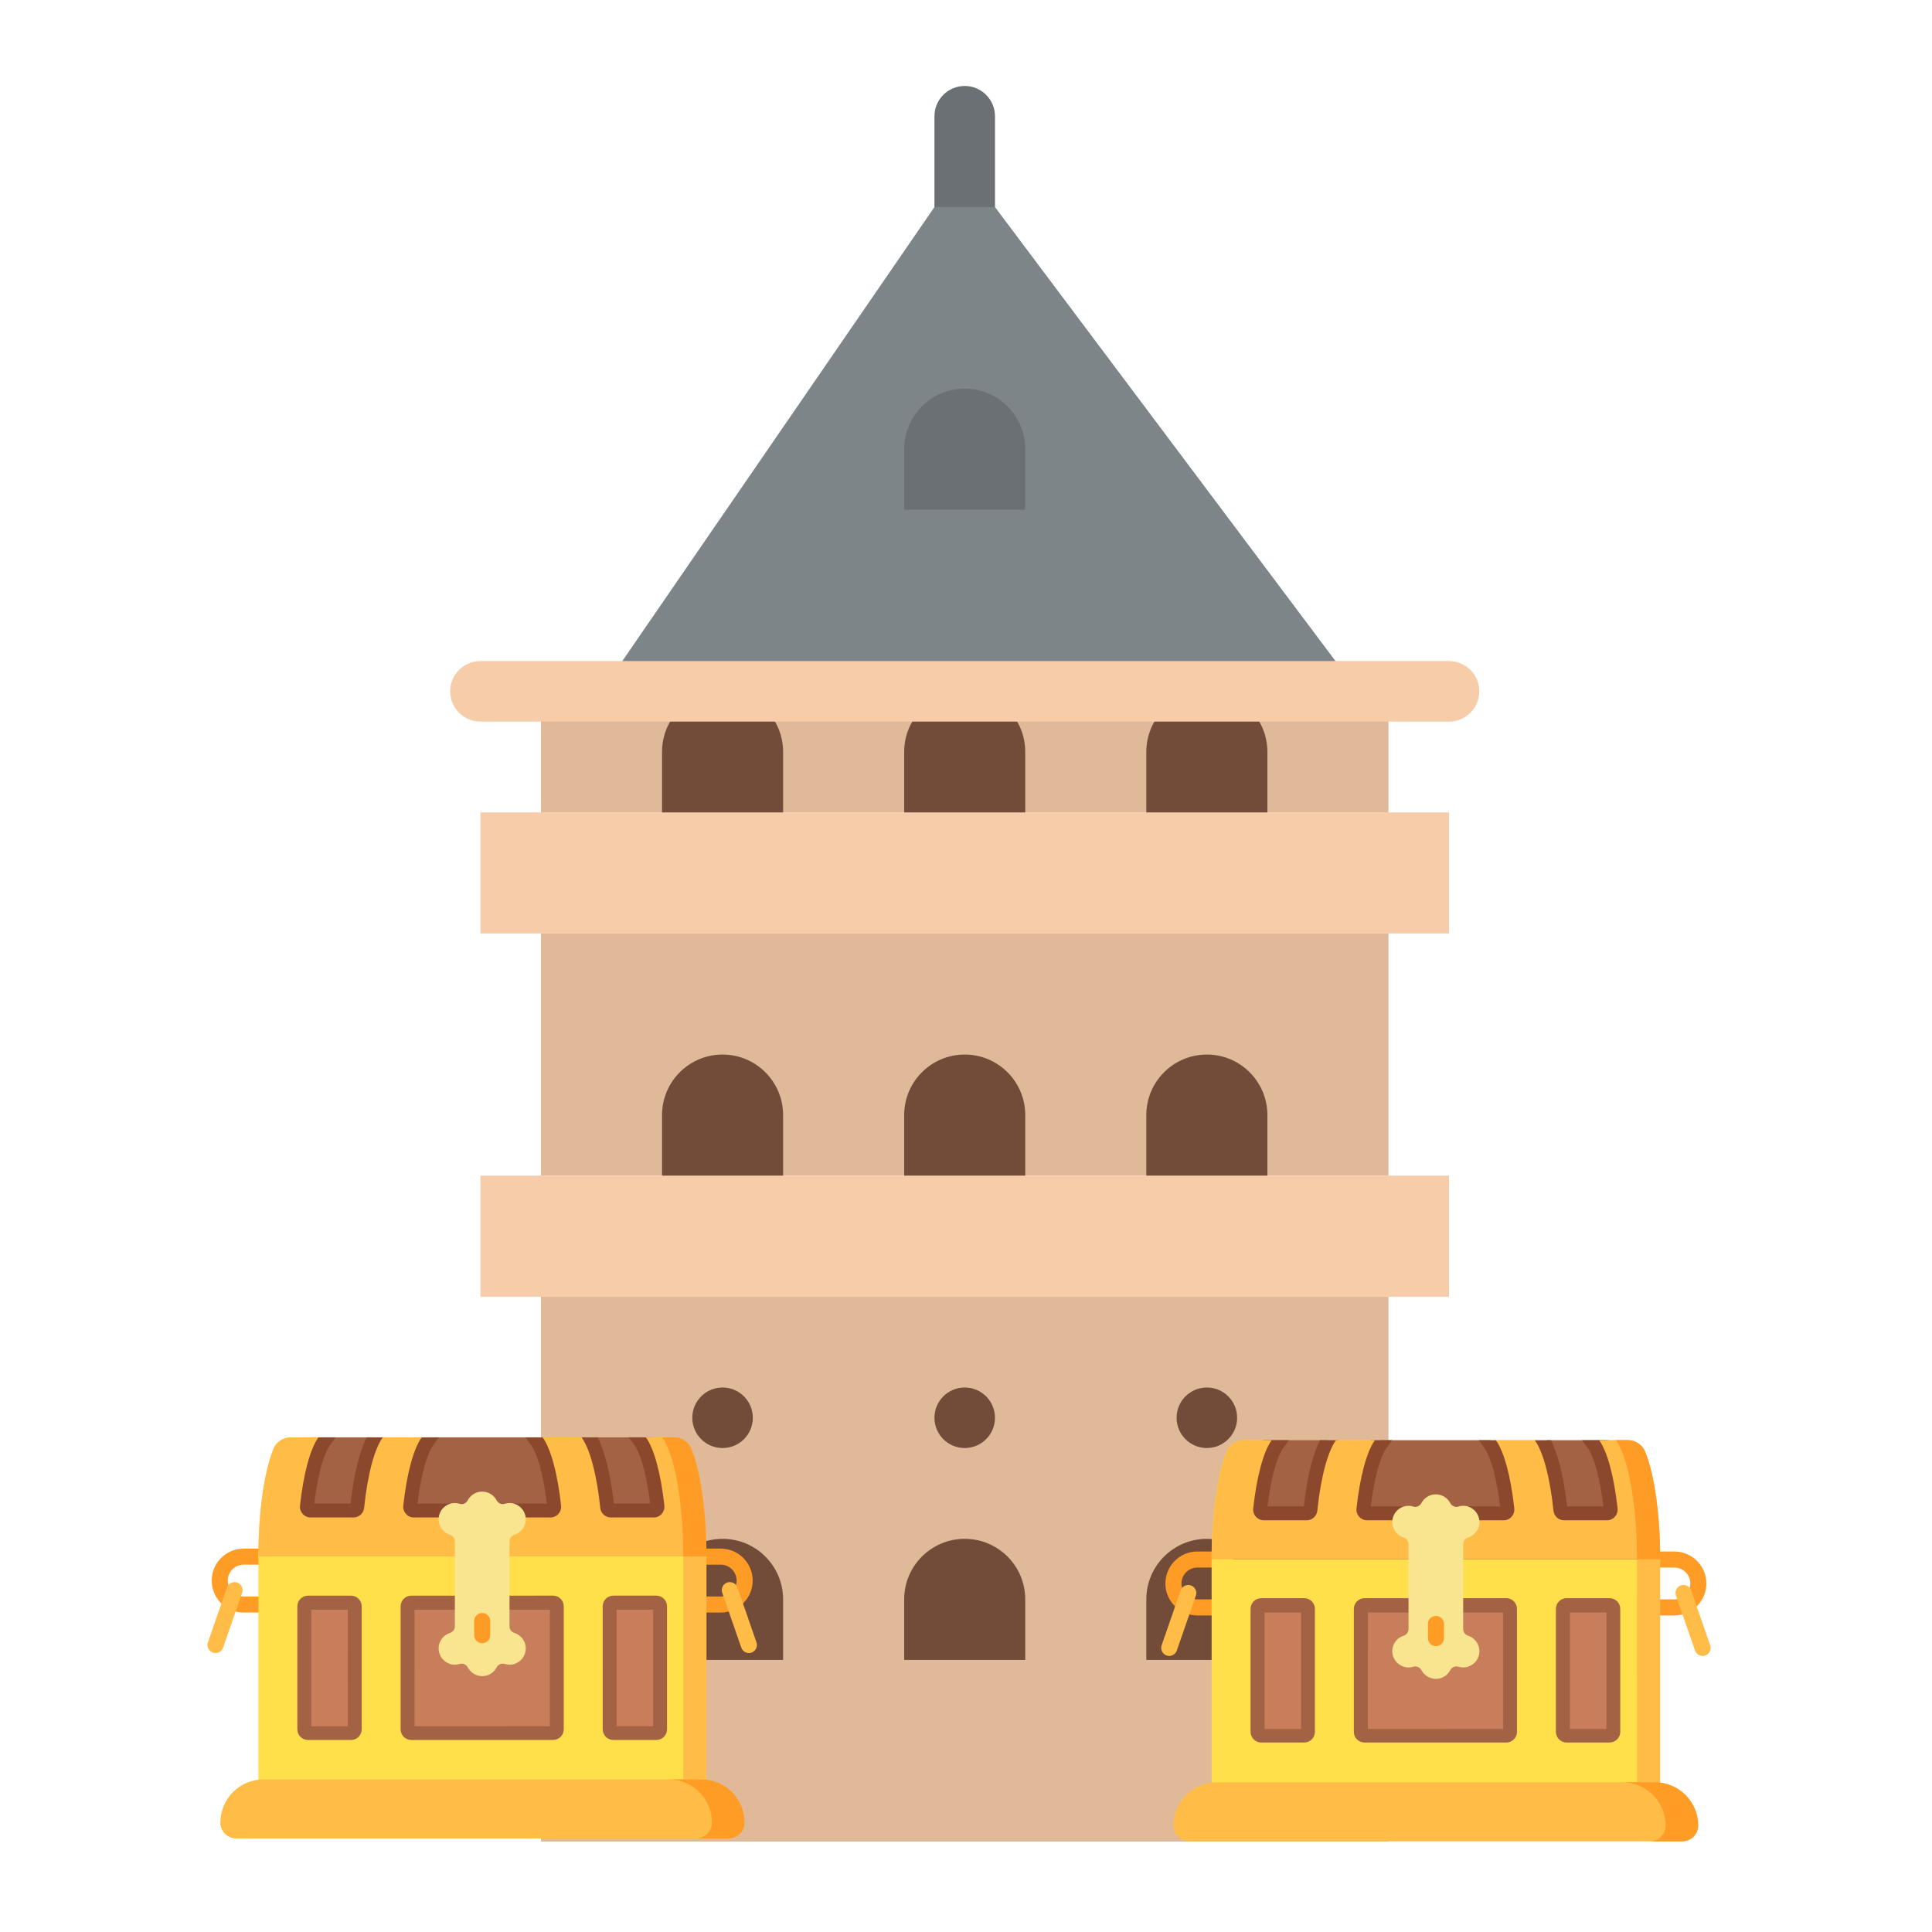<?xml version="1.0" encoding="UTF-8" standalone="no" ?>
<!DOCTYPE svg PUBLIC "-//W3C//DTD SVG 1.1//EN" "http://www.w3.org/Graphics/SVG/1.1/DTD/svg11.dtd">
<svg xmlns="http://www.w3.org/2000/svg" xmlns:xlink="http://www.w3.org/1999/xlink" version="1.1" width="240" height="240" viewBox="0 0 240 240" xml:space="preserve">
<desc>Created with Fabric.js 4.2.0</desc>
<defs>
</defs>
<rect x="0" y="0" width="100%" height="100%" fill="transparent"></rect>
<g transform="matrix(1 0 0 1 120 120)" id="270bfea7-d04e-49ff-82f1-618e25929b9b"  >
<rect style="stroke: none; stroke-width: 1; stroke-dasharray: none; stroke-linecap: butt; stroke-dashoffset: 0; stroke-linejoin: miter; stroke-miterlimit: 4; fill: rgb(255,255,255); fill-opacity: 0; fill-rule: nonzero; opacity: 1;" vector-effect="non-scaling-stroke"  x="-120" y="-120" rx="0" ry="0" width="240" height="240" />
</g>
<g transform="matrix(Infinity NaN NaN Infinity 0 0)" id="de792c1d-a81b-4fa3-814a-837ca95bb92b"  >
</g>
<g transform="matrix(0.47 0 0 0.47 119.84 119.72)"  >
<g style="" vector-effect="non-scaling-stroke"   >
		<g transform="matrix(1 0 0 1 0 24)"  >
<path style="stroke: none; stroke-width: 1; stroke-dasharray: none; stroke-linecap: butt; stroke-dashoffset: 0; stroke-linejoin: miter; stroke-miterlimit: 4; fill: rgb(224,185,153); fill-rule: nonzero; opacity: 1;" vector-effect="non-scaling-stroke"  transform=" translate(-256, -280)" d="M 144 248 L 368 248 L 368 312 L 144 312 z" stroke-linecap="round" />
</g>
		<g transform="matrix(1 0 0 1 0 160)"  >
<path style="stroke: none; stroke-width: 1; stroke-dasharray: none; stroke-linecap: butt; stroke-dashoffset: 0; stroke-linejoin: miter; stroke-miterlimit: 4; fill: rgb(224,185,153); fill-rule: nonzero; opacity: 1;" vector-effect="non-scaling-stroke"  transform=" translate(-256, -416)" d="M 144 344 L 368 344 L 368 488 L 144 488 z" stroke-linecap="round" />
</g>
		<g transform="matrix(1 0 0 1 0 -24)"  >
<path style="stroke: none; stroke-width: 1; stroke-dasharray: none; stroke-linecap: butt; stroke-dashoffset: 0; stroke-linejoin: miter; stroke-miterlimit: 4; fill: rgb(247,204,169); fill-rule: nonzero; opacity: 1;" vector-effect="non-scaling-stroke"  transform=" translate(-256, -232)" d="M 128 216 L 384 216 L 384 248 L 128 248 z" stroke-linecap="round" />
</g>
		<g transform="matrix(1 0 0 1 0 72)"  >
<path style="stroke: none; stroke-width: 1; stroke-dasharray: none; stroke-linecap: butt; stroke-dashoffset: 0; stroke-linejoin: miter; stroke-miterlimit: 4; fill: rgb(247,204,169); fill-rule: nonzero; opacity: 1;" vector-effect="non-scaling-stroke"  transform=" translate(-256, -328)" d="M 128 312 L 384 312 L 384 344 L 128 344 z" stroke-linecap="round" />
</g>
		<g transform="matrix(1 0 0 1 0 -56)"  >
<path style="stroke: none; stroke-width: 1; stroke-dasharray: none; stroke-linecap: butt; stroke-dashoffset: 0; stroke-linejoin: miter; stroke-miterlimit: 4; fill: rgb(224,185,153); fill-rule: nonzero; opacity: 1;" vector-effect="non-scaling-stroke"  transform=" translate(-256, -200)" d="M 144 184 L 368 184 L 368 216 L 144 216 z" stroke-linecap="round" />
</g>
		<g transform="matrix(1 0 0 1 0 -208)"  >
<path style="stroke: none; stroke-width: 1; stroke-dasharray: none; stroke-linecap: butt; stroke-dashoffset: 0; stroke-linejoin: miter; stroke-miterlimit: 4; fill: rgb(106,112,115); fill-rule: nonzero; opacity: 1;" vector-effect="non-scaling-stroke"  transform=" translate(-256, -48)" d="M 256 72 C 251.582 72 248 68.418 248 64 L 248 32 C 248 27.582 251.582 24 256 24 C 260.418 24 264 27.582 264 32 L 264 64 C 264 68.418 260.418 72 256 72 z" stroke-linecap="round" />
</g>
		<g transform="matrix(1 0 0 1 4 -136)"  >
<path style="stroke: none; stroke-width: 1; stroke-dasharray: none; stroke-linecap: butt; stroke-dashoffset: 0; stroke-linejoin: miter; stroke-miterlimit: 4; fill: rgb(126,133,137); fill-rule: nonzero; opacity: 1;" vector-effect="non-scaling-stroke"  transform=" translate(-260, -120)" d="M 360 184 L 160 184 L 248 56 L 264 56 z" stroke-linecap="round" />
</g>
		<g transform="matrix(1 0 0 1 0 -136)"  >
<path style="stroke: none; stroke-width: 1; stroke-dasharray: none; stroke-linecap: butt; stroke-dashoffset: 0; stroke-linejoin: miter; stroke-miterlimit: 4; fill: rgb(106,112,115); fill-rule: nonzero; opacity: 1;" vector-effect="non-scaling-stroke"  transform=" translate(-256, -120)" d="M 256 104 C 247.163 104 240 111.163 240 120 L 240 136 L 272 136 L 272 120 C 272 111.163 264.837 104 256 104 z" stroke-linecap="round" />
</g>
		<g transform="matrix(1 0 0 1 0 -56)"  >
<path style="stroke: none; stroke-width: 1; stroke-dasharray: none; stroke-linecap: butt; stroke-dashoffset: 0; stroke-linejoin: miter; stroke-miterlimit: 4; fill: rgb(115,75,57); fill-rule: nonzero; opacity: 1;" vector-effect="non-scaling-stroke"  transform=" translate(-256, -200)" d="M 256 184 C 247.163 184 240 191.163 240 200 L 240 216 L 272 216 L 272 200 C 272 191.163 264.837 184 256 184 z" stroke-linecap="round" />
</g>
		<g transform="matrix(1 0 0 1 64 -56)"  >
<path style="stroke: none; stroke-width: 1; stroke-dasharray: none; stroke-linecap: butt; stroke-dashoffset: 0; stroke-linejoin: miter; stroke-miterlimit: 4; fill: rgb(115,75,57); fill-rule: nonzero; opacity: 1;" vector-effect="non-scaling-stroke"  transform=" translate(-320, -200)" d="M 320 184 C 311.163 184 304 191.163 304 200 L 304 216 L 336 216 L 336 200 C 336 191.163 328.837 184 320 184 z" stroke-linecap="round" />
</g>
		<g transform="matrix(1 0 0 1 -64 -56)"  >
<path style="stroke: none; stroke-width: 1; stroke-dasharray: none; stroke-linecap: butt; stroke-dashoffset: 0; stroke-linejoin: miter; stroke-miterlimit: 4; fill: rgb(115,75,57); fill-rule: nonzero; opacity: 1;" vector-effect="non-scaling-stroke"  transform=" translate(-192, -200)" d="M 192 184 C 183.163 184 176 191.163 176 200 L 176 216 L 208 216 L 208 200 C 208 191.163 200.837 184 192 184 z" stroke-linecap="round" />
</g>
		<g transform="matrix(1 0 0 1 -64 168)"  >
<path style="stroke: none; stroke-width: 1; stroke-dasharray: none; stroke-linecap: butt; stroke-dashoffset: 0; stroke-linejoin: miter; stroke-miterlimit: 4; fill: rgb(115,75,57); fill-rule: nonzero; opacity: 1;" vector-effect="non-scaling-stroke"  transform=" translate(-192, -424)" d="M 192 408 C 183.163 408 176 415.163 176 424 L 176 440 L 208 440 L 208 424 C 208 415.163 200.837 408 192 408 z" stroke-linecap="round" />
</g>
		<g transform="matrix(1 0 0 1 0 168)"  >
<path style="stroke: none; stroke-width: 1; stroke-dasharray: none; stroke-linecap: butt; stroke-dashoffset: 0; stroke-linejoin: miter; stroke-miterlimit: 4; fill: rgb(115,75,57); fill-rule: nonzero; opacity: 1;" vector-effect="non-scaling-stroke"  transform=" translate(-256, -424)" d="M 256 408 C 247.163 408 240 415.163 240 424 L 240 440 L 272 440 L 272 424 C 272 415.163 264.837 408 256 408 z" stroke-linecap="round" />
</g>
		<g transform="matrix(1 0 0 1 64 168)"  >
<path style="stroke: none; stroke-width: 1; stroke-dasharray: none; stroke-linecap: butt; stroke-dashoffset: 0; stroke-linejoin: miter; stroke-miterlimit: 4; fill: rgb(115,75,57); fill-rule: nonzero; opacity: 1;" vector-effect="non-scaling-stroke"  transform=" translate(-320, -424)" d="M 320 408 C 311.163 408 304 415.163 304 424 L 304 440 L 336 440 L 336 424 C 336 415.163 328.837 408 320 408 z" stroke-linecap="round" />
</g>
		<g transform="matrix(1 0 0 1 0 40)"  >
<path style="stroke: none; stroke-width: 1; stroke-dasharray: none; stroke-linecap: butt; stroke-dashoffset: 0; stroke-linejoin: miter; stroke-miterlimit: 4; fill: rgb(115,75,57); fill-rule: nonzero; opacity: 1;" vector-effect="non-scaling-stroke"  transform=" translate(-256, -296)" d="M 256 280 C 247.163 280 240 287.163 240 296 L 240 312 L 272 312 L 272 296 C 272 287.163 264.837 280 256 280 z" stroke-linecap="round" />
</g>
		<g transform="matrix(1 0 0 1 64 40)"  >
<path style="stroke: none; stroke-width: 1; stroke-dasharray: none; stroke-linecap: butt; stroke-dashoffset: 0; stroke-linejoin: miter; stroke-miterlimit: 4; fill: rgb(115,75,57); fill-rule: nonzero; opacity: 1;" vector-effect="non-scaling-stroke"  transform=" translate(-320, -296)" d="M 320 280 C 311.163 280 304 287.163 304 296 L 304 312 L 336 312 L 336 296 C 336 287.163 328.837 280 320 280 z" stroke-linecap="round" />
</g>
		<g transform="matrix(1 0 0 1 -64 40)"  >
<path style="stroke: none; stroke-width: 1; stroke-dasharray: none; stroke-linecap: butt; stroke-dashoffset: 0; stroke-linejoin: miter; stroke-miterlimit: 4; fill: rgb(115,75,57); fill-rule: nonzero; opacity: 1;" vector-effect="non-scaling-stroke"  transform=" translate(-192, -296)" d="M 192 280 C 183.163 280 176 287.163 176 296 L 176 312 L 208 312 L 208 296 C 208 287.163 200.837 280 192 280 z" stroke-linecap="round" />
</g>
		<g transform="matrix(1 0 0 1 -64 120)"  >
<circle style="stroke: none; stroke-width: 1; stroke-dasharray: none; stroke-linecap: butt; stroke-dashoffset: 0; stroke-linejoin: miter; stroke-miterlimit: 4; fill: rgb(115,75,57); fill-rule: nonzero; opacity: 1;" vector-effect="non-scaling-stroke"  cx="0" cy="0" r="8" />
</g>
		<g transform="matrix(1 0 0 1 0 120)"  >
<circle style="stroke: none; stroke-width: 1; stroke-dasharray: none; stroke-linecap: butt; stroke-dashoffset: 0; stroke-linejoin: miter; stroke-miterlimit: 4; fill: rgb(115,75,57); fill-rule: nonzero; opacity: 1;" vector-effect="non-scaling-stroke"  cx="0" cy="0" r="8" />
</g>
		<g transform="matrix(1 0 0 1 64 120)"  >
<circle style="stroke: none; stroke-width: 1; stroke-dasharray: none; stroke-linecap: butt; stroke-dashoffset: 0; stroke-linejoin: miter; stroke-miterlimit: 4; fill: rgb(115,75,57); fill-rule: nonzero; opacity: 1;" vector-effect="non-scaling-stroke"  cx="0" cy="0" r="8" />
</g>
		<g transform="matrix(1 0 0 1 0 -72)"  >
<path style="stroke: none; stroke-width: 1; stroke-dasharray: none; stroke-linecap: butt; stroke-dashoffset: 0; stroke-linejoin: miter; stroke-miterlimit: 4; fill: rgb(247,204,169); fill-rule: nonzero; opacity: 1;" vector-effect="non-scaling-stroke"  transform=" translate(-256, -184)" d="M 384 192 L 128 192 C 123.582 192 120 188.418 120 184 C 120 179.582 123.582 176 128 176 L 384 176 C 388.418 176 392 179.582 392 184 C 392 188.418 388.418 192 384 192 z" stroke-linecap="round" />
</g>
</g>
</g>
<g transform="matrix(0.1 0 0 0.1 59.9 203.46)"  >
<g style="" vector-effect="non-scaling-stroke"   >
		<g transform="matrix(1.33 0 0 1.33 0 -192.36)"  >
<path style="stroke: none; stroke-width: 1; stroke-dasharray: none; stroke-linecap: butt; stroke-dashoffset: 0; stroke-linejoin: miter; stroke-miterlimit: 4; fill: rgb(164,98,68); fill-rule: nonzero; opacity: 1;" vector-effect="non-scaling-stroke"  transform=" translate(-256, -42.66)" d="M 436.73 85.312 L 75.273 85.312 L 75.273 21.055 C 75.273 9.43 84.699 0.004 96.324 0.004 L 154.344 0.004 L 177.242 14.461 L 205.262 0.004 L 307.254 0.004 L 339.438 17.664 L 360.41 0.004 L 415.676 0.004 C 427.305 0.004 436.73 9.43 436.73 21.055 z M 436.73 85.312" stroke-linecap="round" />
</g>
		<g transform="matrix(1.33 0 0 1.33 301.05 -71.16)"  >
<path style="stroke: none; stroke-width: 1; stroke-dasharray: none; stroke-linecap: butt; stroke-dashoffset: 0; stroke-linejoin: miter; stroke-miterlimit: 4; fill: rgb(255,156,38); fill-rule: nonzero; opacity: 1;" vector-effect="non-scaling-stroke"  transform=" translate(-481.79, -133.56)" d="M 478.207 163.422 L 463.012 163.422 C 458.867 163.422 455.512 160.062 455.512 155.922 C 455.512 151.777 458.867 148.422 463.012 148.422 L 478.207 148.422 C 486.402 148.422 493.066 141.754 493.066 133.559 C 493.066 125.363 486.402 118.699 478.207 118.699 L 463.012 118.699 C 458.867 118.699 455.512 115.34 455.512 111.199 C 455.512 107.055 458.867 103.699 463.012 103.699 L 478.207 103.699 C 494.672 103.699 508.066 117.094 508.066 133.559 C 508.066 150.023 494.672 163.422 478.207 163.422 z M 478.207 163.422" stroke-linecap="round" />
</g>
		<g transform="matrix(1.33 0 0 1.33 319.46 -25.2)"  >
<path style="stroke: none; stroke-width: 1; stroke-dasharray: none; stroke-linecap: butt; stroke-dashoffset: 0; stroke-linejoin: miter; stroke-miterlimit: 4; fill: rgb(255,189,72); fill-rule: nonzero; opacity: 1;" vector-effect="non-scaling-stroke"  transform=" translate(-495.59, -168.03)" d="M 504.5 201.16 C 501.395 201.16 498.492 199.219 497.414 196.121 L 479.602 144.863 C 478.242 140.953 480.312 136.68 484.227 135.32 C 488.141 133.961 492.414 136.027 493.773 139.941 L 511.582 191.199 C 512.941 195.113 510.871 199.387 506.961 200.746 C 506.145 201.027 505.312 201.16 504.5 201.16 z M 504.5 201.16" stroke-linecap="round" />
</g>
		<g transform="matrix(1.33 0 0 1.33 -301.72 -71.16)"  >
<path style="stroke: none; stroke-width: 1; stroke-dasharray: none; stroke-linecap: butt; stroke-dashoffset: 0; stroke-linejoin: miter; stroke-miterlimit: 4; fill: rgb(255,156,38); fill-rule: nonzero; opacity: 1;" vector-effect="non-scaling-stroke"  transform=" translate(-29.71, -133.56)" d="M 47.988 163.422 L 33.793 163.422 C 17.328 163.422 3.934 150.023 3.934 133.559 C 3.934 117.094 17.328 103.699 33.793 103.699 L 47.988 103.699 C 52.133 103.699 55.488 107.055 55.488 111.199 C 55.488 115.34 52.133 118.699 47.988 118.699 L 33.793 118.699 C 25.598 118.699 18.934 125.363 18.934 133.559 C 18.934 141.754 25.598 148.422 33.793 148.422 L 47.988 148.422 C 52.133 148.422 55.488 151.777 55.488 155.922 C 55.488 160.062 52.133 163.422 47.988 163.422 z M 47.988 163.422" stroke-linecap="round" />
</g>
		<g transform="matrix(1.33 0 0 1.33 -319.46 -25.2)"  >
<path style="stroke: none; stroke-width: 1; stroke-dasharray: none; stroke-linecap: butt; stroke-dashoffset: 0; stroke-linejoin: miter; stroke-miterlimit: 4; fill: rgb(255,189,72); fill-rule: nonzero; opacity: 1;" vector-effect="non-scaling-stroke"  transform=" translate(-16.41, -168.03)" d="M 7.504 201.16 C 6.684 201.16 5.855 201.027 5.039 200.746 C 1.129 199.387 -0.941 195.113 0.418 191.199 L 18.227 139.941 C 19.586 136.031 23.859 133.961 27.773 135.32 C 31.688 136.68 33.758 140.953 32.398 144.863 L 14.586 196.121 C 13.512 199.219 10.605 201.16 7.504 201.16 z M 7.504 201.16" stroke-linecap="round" />
</g>
		<g transform="matrix(1.33 0 0 1.33 0 41.07)"  >
<path style="stroke: none; stroke-width: 1; stroke-dasharray: none; stroke-linecap: butt; stroke-dashoffset: 0; stroke-linejoin: miter; stroke-miterlimit: 4; fill: rgb(200,125,91); fill-rule: nonzero; opacity: 1;" vector-effect="non-scaling-stroke"  transform=" translate(-256, -217.73)" d="M 75.273 144.035 L 436.73 144.035 L 436.73 291.426 L 75.273 291.426 z M 75.273 144.035" stroke-linecap="round" />
</g>
		<g transform="matrix(1.33 0 0 1.33 0 69.86)"  >
<path style="stroke: none; stroke-width: 1; stroke-dasharray: none; stroke-linecap: butt; stroke-dashoffset: 0; stroke-linejoin: miter; stroke-miterlimit: 4; fill: rgb(164,98,68); fill-rule: nonzero; opacity: 1;" vector-effect="non-scaling-stroke"  transform=" translate(-256, -239.32)" d="M 76.992 144.199 L 76.984 334.449 L 435.012 334.449 L 435.012 144.199 z M 130.453 269.371 L 96.344 269.379 L 96.352 160.562 L 130.461 160.562 z M 319.18 269.359 L 192.812 269.371 L 192.82 160.562 L 319.18 160.551 z M 415.648 269.352 L 381.539 269.359 L 381.539 160.551 L 415.648 160.551 z M 415.648 269.352" stroke-linecap="round" />
</g>
		<g transform="matrix(1.33 0 0 1.33 0 -26.27)"  >
<path style="stroke: none; stroke-width: 1; stroke-dasharray: none; stroke-linecap: butt; stroke-dashoffset: 0; stroke-linejoin: miter; stroke-miterlimit: 4; fill: rgb(255,223,74); fill-rule: nonzero; opacity: 1;" vector-effect="non-scaling-stroke"  transform=" translate(-256, -167.22)" d="M 463.578 74.824 C 461.406 47.914 456.895 25.266 451.004 10.789 C 448.355 4.273 442.043 0.004 435.012 0.004 L 408.957 0.004 C 416.652 10.664 422.895 33.93 426.164 63.688 C 426.816 69.625 422.199 74.828 416.227 74.828 L 376.227 74.828 C 371.105 74.828 366.816 70.953 366.285 65.859 C 363.086 35.062 356.73 10.922 348.848 0.004 L 312.488 0.004 C 320.188 10.664 326.43 33.93 329.695 63.691 C 330.348 69.625 325.734 74.828 319.762 74.828 L 192.238 74.828 C 186.266 74.828 181.652 69.629 182.305 63.691 C 185.57 33.93 191.813 10.664 199.512 0.004 L 163.152 0.004 C 155.27 10.922 148.91 35.062 145.715 65.859 C 145.184 70.953 140.891 74.828 135.773 74.828 L 95.773 74.828 C 89.801 74.828 85.188 69.625 85.836 63.688 C 89.105 33.93 95.344 10.664 103.043 0.004 L 76.988 0.004 C 69.953 0.004 63.645 4.273 60.996 10.789 C 55.105 25.266 50.594 47.914 48.422 74.824 L 48.414 74.824 C 47.488 86.285 46.988 98.508 46.988 111.195 L 46.988 147.562 L 46.996 147.562 L 46.988 334.445 L 83.344 334.445 L 83.344 334.441 L 143.453 334.441 L 143.453 334.445 L 179.813 334.445 L 179.813 334.441 L 332.188 334.441 L 332.188 334.445 L 368.547 334.445 L 368.547 334.441 L 428.656 334.441 L 428.656 334.445 L 465.012 334.445 L 465.012 334.441 L 465.016 334.441 L 465.016 282.352 L 465.012 282.352 L 465.004 147.551 L 465.016 147.551 L 465.016 111.195 C 465.016 98.508 464.516 86.285 463.59 74.824 z M 133.457 282.375 L 93.348 282.379 C 87.824 282.379 83.344 277.898 83.344 272.379 L 83.352 157.559 C 83.352 152.035 87.828 147.562 93.352 147.559 L 133.461 147.559 C 138.984 147.559 143.461 152.035 143.461 157.559 L 143.457 272.375 C 143.457 277.898 138.977 282.375 133.457 282.375 z M 179.812 272.371 L 179.82 157.559 C 179.82 152.035 184.297 147.559 189.82 147.559 L 322.18 147.555 C 327.703 147.555 332.18 152.031 332.18 157.555 L 332.187 272.359 C 332.187 277.883 327.707 282.359 322.187 282.359 L 189.816 282.371 C 184.289 282.371 179.812 277.895 179.812 272.371 z M 368.543 272.355 L 368.539 157.555 C 368.539 152.031 373.016 147.555 378.539 147.555 L 418.648 147.555 C 424.172 147.555 428.648 152.031 428.648 157.555 L 428.652 272.355 C 428.652 277.879 424.176 282.355 418.652 282.355 L 378.543 282.359 C 373.02 282.355 368.543 277.879 368.543 272.355 z M 368.543 272.355" stroke-linecap="round" />
</g>
		<g transform="matrix(1.33 0 0 1.33 251.1 -26.28)"  >
<path style="stroke: none; stroke-width: 1; stroke-dasharray: none; stroke-linecap: butt; stroke-dashoffset: 0; stroke-linejoin: miter; stroke-miterlimit: 4; fill: rgb(255,189,72); fill-rule: nonzero; opacity: 1;" vector-effect="non-scaling-stroke"  transform=" translate(-444.32, -167.22)" d="M 463.578 74.82 C 461.41 47.91 456.895 25.266 451.004 10.789 C 448.355 4.273 442.043 0.004 435.012 0.004 L 423.641 0.004 C 432.273 11.961 439.074 39.773 441.91 74.82 L 441.918 74.82 C 442.84 86.281 443.34 98.512 443.34 111.191 L 443.34 147.551 L 443.328 147.551 L 443.34 282.352 L 443.34 334.441 L 465.008 334.441 L 465.008 282.352 L 465 147.551 L 465.008 147.551 L 465.008 111.191 C 465.008 98.512 464.508 86.281 463.59 74.82 z M 463.578 74.82" stroke-linecap="round" />
</g>
		<g transform="matrix(1.33 0 0 1.33 0 -175.1)"  >
<path style="stroke: none; stroke-width: 1; stroke-dasharray: none; stroke-linecap: butt; stroke-dashoffset: 0; stroke-linejoin: miter; stroke-miterlimit: 4; fill: rgb(140,72,44); fill-rule: nonzero; opacity: 1;" vector-effect="non-scaling-stroke"  transform=" translate(-256, -55.6)" d="M 445.012 111.203 L 66.992 111.203 C 66.992 68.672 72.598 31.422 80.988 10.777 C 83.637 4.266 89.949 0.004 96.98 0.004 L 119.082 0.004 L 113.594 7.613 C 108.914 14.094 102.703 31.902 99.133 61.844 L 133.063 61.844 C 136.641 29.121 142.914 10.422 148.102 0.004 L 165.648 0.004 L 177.242 14.461 L 196.004 0.004 L 215.539 0.004 L 210.051 7.613 C 205.371 14.094 199.172 31.891 195.602 61.844 L 316.398 61.832 C 312.828 31.891 306.629 14.094 301.949 7.613 L 296.461 0.004 L 312.488 0.004 L 339.438 17.664 L 348.844 0.004 L 363.891 0.004 C 369.09 10.422 375.359 29.121 378.938 61.832 L 412.867 61.832 C 409.301 31.902 403.09 14.094 398.41 7.613 L 392.918 0.004 L 415.023 0.004 C 422.051 0.004 428.363 4.266 431.012 10.777 C 439.406 31.422 445.012 68.672 445.012 111.203 z M 445.012 111.203" stroke-linecap="round" />
</g>
		<g transform="matrix(1.33 0 0 1.33 -0.01 -175.11)"  >
<path style="stroke: none; stroke-width: 1; stroke-dasharray: none; stroke-linecap: butt; stroke-dashoffset: 0; stroke-linejoin: miter; stroke-miterlimit: 4; fill: rgb(255,189,72); fill-rule: nonzero; opacity: 1;" vector-effect="non-scaling-stroke"  transform=" translate(-256, -55.6)" d="M 408.957 0.004 C 416.652 10.664 422.895 33.93 426.164 63.695 C 426.816 69.629 422.199 74.832 416.227 74.832 L 376.227 74.832 C 371.105 74.832 366.816 70.957 366.285 65.863 C 363.086 35.066 356.73 10.926 348.844 0.004 L 312.488 0.004 C 320.187 10.668 326.43 33.938 329.695 63.695 C 330.348 69.633 325.73 74.832 319.758 74.832 L 192.238 74.84 C 186.262 74.84 181.648 69.641 182.301 63.703 C 185.57 33.938 191.809 10.668 199.504 0 L 163.148 0 C 155.266 10.922 148.914 35.07 145.719 65.871 C 145.187 70.965 140.895 74.84 135.773 74.84 L 95.777 74.84 C 89.801 74.84 85.187 69.641 85.84 63.703 C 89.105 33.938 95.352 10.664 103.051 0 L 76.973 0 C 69.941 0 63.629 4.266 60.984 10.773 C 52.586 31.418 46.984 68.672 46.984 111.199 L 443.34 111.188 L 465.008 111.188 C 465.008 68.664 459.402 31.418 451.012 10.777 C 448.363 4.266 442.051 0 435.02 0 z M 408.957 0.004" stroke-linecap="round" />
</g>
		<g transform="matrix(1.33 0 0 1.33 251.1 -175.11)"  >
<path style="stroke: none; stroke-width: 1; stroke-dasharray: none; stroke-linecap: butt; stroke-dashoffset: 0; stroke-linejoin: miter; stroke-miterlimit: 4; fill: rgb(255,156,38); fill-rule: nonzero; opacity: 1;" vector-effect="non-scaling-stroke"  transform=" translate(-444.33, -55.6)" d="M 423.645 0.004 C 432.273 11.961 439.078 39.773 441.91 74.82 L 441.922 74.82 C 442.84 86.281 443.34 98.512 443.34 111.191 L 465.012 111.191 C 465.012 68.664 459.402 31.418 451.012 10.777 C 448.363 4.266 442.051 0.004 435.023 0.004 z M 423.645 0.004" stroke-linecap="round" />
</g>
		<g transform="matrix(1.33 0 0 1.33 0 -67.07)"  >
<path style="stroke: none; stroke-width: 1; stroke-dasharray: none; stroke-linecap: butt; stroke-dashoffset: 0; stroke-linejoin: miter; stroke-miterlimit: 4; fill: rgb(249,228,143); fill-rule: nonzero; opacity: 1;" vector-effect="non-scaling-stroke"  transform=" translate(-256, -136.63)" d="M 230.477 176.355 L 230.477 96.906 C 230.477 94.066 228.586 91.625 225.879 90.766 C 219.219 88.652 214.551 82.059 215.41 74.523 C 216.18 67.762 221.543 62.238 228.281 61.293 C 230.621 60.965 232.875 61.168 234.941 61.805 C 237.941 62.727 241.074 61.352 242.527 58.57 C 245.055 53.738 250.125 50.453 255.973 50.453 C 261.805 50.453 266.891 53.75 269.445 58.582 C 270.91 61.359 274.051 62.734 277.051 61.809 C 279.121 61.168 281.379 60.961 283.719 61.293 C 290.457 62.238 295.82 67.762 296.594 74.523 C 297.453 82.059 292.781 88.652 286.121 90.766 C 283.414 91.625 281.523 94.066 281.523 96.906 L 281.523 176.355 C 281.523 179.195 283.414 181.633 286.121 182.492 C 292.781 184.609 297.453 191.199 296.594 198.738 C 295.82 205.5 290.457 211.023 283.719 211.969 C 281.383 212.297 279.125 212.09 277.059 211.453 C 274.063 210.531 270.93 211.906 269.473 214.688 C 266.945 219.523 261.879 222.809 256.031 222.809 C 250.195 222.809 245.109 219.508 242.559 214.676 C 241.09 211.898 237.953 210.527 234.949 211.453 C 232.883 212.09 230.625 212.297 228.281 211.969 C 221.543 211.023 216.18 205.496 215.41 198.738 C 214.551 191.199 219.219 184.609 225.879 182.492 C 228.586 181.633 230.477 179.195 230.477 176.355 z M 230.477 176.355" stroke-linecap="round" />
</g>
		<g transform="matrix(1.33 0 0 1.33 0 -12.13)"  >
<path style="stroke: none; stroke-width: 1; stroke-dasharray: none; stroke-linecap: butt; stroke-dashoffset: 0; stroke-linejoin: miter; stroke-miterlimit: 4; fill: rgb(255,156,38); fill-rule: nonzero; opacity: 1;" vector-effect="non-scaling-stroke"  transform=" translate(-256, -177.83)" d="M 256 191.957 C 251.859 191.957 248.5 188.602 248.5 184.457 L 248.5 171.211 C 248.5 167.07 251.859 163.711 256 163.711 C 260.145 163.711 263.5 167.07 263.5 171.211 L 263.5 184.457 C 263.5 188.602 260.145 191.957 256 191.957 z M 256 191.957" stroke-linecap="round" />
</g>
		<g transform="matrix(1.33 0 0 1.33 0 212.48)"  >
<path style="stroke: none; stroke-width: 1; stroke-dasharray: none; stroke-linecap: butt; stroke-dashoffset: 0; stroke-linejoin: miter; stroke-miterlimit: 4; fill: rgb(255,189,72); fill-rule: nonzero; opacity: 1;" vector-effect="non-scaling-stroke"  transform=" translate(-256, -346.29)" d="M 460.18 318.727 L 51.82 318.727 C 29.512 318.727 11.43 336.812 11.43 359.117 C 11.43 367.258 18.027 373.859 26.168 373.859 L 485.832 373.859 C 493.973 373.859 500.57 367.258 500.57 359.117 C 500.57 336.812 482.488 318.727 460.18 318.727 z M 460.18 318.727" stroke-linecap="round" />
</g>
		<g transform="matrix(1.33 0 0 1.33 278.82 212.49)"  >
<path style="stroke: none; stroke-width: 1; stroke-dasharray: none; stroke-linecap: butt; stroke-dashoffset: 0; stroke-linejoin: miter; stroke-miterlimit: 4; fill: rgb(255,156,38); fill-rule: nonzero; opacity: 1;" vector-effect="non-scaling-stroke"  transform=" translate(-465.12, -346.29)" d="M 500.57 359.121 C 500.57 367.258 493.969 373.859 485.828 373.859 L 455.309 373.859 C 463.449 373.859 470.051 367.258 470.051 359.121 C 470.051 347.961 465.531 337.871 458.219 330.559 C 450.91 323.25 440.82 318.73 429.66 318.73 L 460.18 318.73 C 471.34 318.73 481.43 323.25 488.738 330.559 C 496.051 337.871 500.57 347.961 500.57 359.121 z M 500.57 359.121" stroke-linecap="round" />
</g>
</g>
</g>
<g transform="matrix(0.1 0 0 0.1 178.38 203.83)"  >
<g style="" vector-effect="non-scaling-stroke"   >
		<g transform="matrix(1.33 0 0 1.33 -0.6 -192.5)"  >
<path style="stroke: none; stroke-width: 1; stroke-dasharray: none; stroke-linecap: butt; stroke-dashoffset: 0; stroke-linejoin: miter; stroke-miterlimit: 4; fill: rgb(164,98,68); fill-rule: nonzero; opacity: 1;" vector-effect="non-scaling-stroke"  transform=" translate(-256, -42.66)" d="M 436.73 85.312 L 75.273 85.312 L 75.273 21.055 C 75.273 9.43 84.699 0.004 96.324 0.004 L 154.344 0.004 L 177.242 14.461 L 205.262 0.004 L 307.254 0.004 L 339.438 17.664 L 360.41 0.004 L 415.676 0.004 C 427.305 0.004 436.73 9.43 436.73 21.055 z M 436.73 85.312" stroke-linecap="round" />
</g>
		<g transform="matrix(1.33 0 0 1.33 300.97 -71.25)"  >
<path style="stroke: none; stroke-width: 1; stroke-dasharray: none; stroke-linecap: butt; stroke-dashoffset: 0; stroke-linejoin: miter; stroke-miterlimit: 4; fill: rgb(255,156,38); fill-rule: nonzero; opacity: 1;" vector-effect="non-scaling-stroke"  transform=" translate(-481.79, -133.56)" d="M 478.207 163.422 L 463.012 163.422 C 458.867 163.422 455.512 160.062 455.512 155.922 C 455.512 151.777 458.867 148.422 463.012 148.422 L 478.207 148.422 C 486.402 148.422 493.066 141.754 493.066 133.559 C 493.066 125.363 486.402 118.699 478.207 118.699 L 463.012 118.699 C 458.867 118.699 455.512 115.34 455.512 111.199 C 455.512 107.055 458.867 103.699 463.012 103.699 L 478.207 103.699 C 494.672 103.699 508.066 117.094 508.066 133.559 C 508.066 150.023 494.672 163.422 478.207 163.422 z M 478.207 163.422" stroke-linecap="round" />
</g>
		<g transform="matrix(1.33 0 0 1.33 319.4 -25.31)"  >
<path style="stroke: none; stroke-width: 1; stroke-dasharray: none; stroke-linecap: butt; stroke-dashoffset: 0; stroke-linejoin: miter; stroke-miterlimit: 4; fill: rgb(255,189,72); fill-rule: nonzero; opacity: 1;" vector-effect="non-scaling-stroke"  transform=" translate(-495.59, -168.03)" d="M 504.5 201.16 C 501.395 201.16 498.492 199.219 497.414 196.121 L 479.602 144.863 C 478.242 140.953 480.312 136.68 484.227 135.32 C 488.141 133.961 492.414 136.027 493.773 139.941 L 511.582 191.199 C 512.941 195.113 510.871 199.387 506.961 200.746 C 506.145 201.027 505.312 201.16 504.5 201.16 z M 504.5 201.16" stroke-linecap="round" />
</g>
		<g transform="matrix(1.33 0 0 1.33 -301.81 -71.25)"  >
<path style="stroke: none; stroke-width: 1; stroke-dasharray: none; stroke-linecap: butt; stroke-dashoffset: 0; stroke-linejoin: miter; stroke-miterlimit: 4; fill: rgb(255,156,38); fill-rule: nonzero; opacity: 1;" vector-effect="non-scaling-stroke"  transform=" translate(-29.71, -133.56)" d="M 47.988 163.422 L 33.793 163.422 C 17.328 163.422 3.934 150.023 3.934 133.559 C 3.934 117.094 17.328 103.699 33.793 103.699 L 47.988 103.699 C 52.133 103.699 55.488 107.055 55.488 111.199 C 55.488 115.34 52.133 118.699 47.988 118.699 L 33.793 118.699 C 25.598 118.699 18.934 125.363 18.934 133.559 C 18.934 141.754 25.598 148.422 33.793 148.422 L 47.988 148.422 C 52.133 148.422 55.488 151.777 55.488 155.922 C 55.488 160.062 52.133 163.422 47.988 163.422 z M 47.988 163.422" stroke-linecap="round" />
</g>
		<g transform="matrix(1.33 0 0 1.33 -319.51 -25.31)"  >
<path style="stroke: none; stroke-width: 1; stroke-dasharray: none; stroke-linecap: butt; stroke-dashoffset: 0; stroke-linejoin: miter; stroke-miterlimit: 4; fill: rgb(255,189,72); fill-rule: nonzero; opacity: 1;" vector-effect="non-scaling-stroke"  transform=" translate(-16.41, -168.03)" d="M 7.504 201.16 C 6.684 201.16 5.855 201.027 5.039 200.746 C 1.129 199.387 -0.941 195.113 0.418 191.199 L 18.227 139.941 C 19.586 136.031 23.859 133.961 27.773 135.32 C 31.688 136.68 33.758 140.953 32.398 144.863 L 14.586 196.121 C 13.512 199.219 10.605 201.16 7.504 201.16 z M 7.504 201.16" stroke-linecap="round" />
</g>
		<g transform="matrix(1.33 0 0 1.33 -0.6 40.82)"  >
<path style="stroke: none; stroke-width: 1; stroke-dasharray: none; stroke-linecap: butt; stroke-dashoffset: 0; stroke-linejoin: miter; stroke-miterlimit: 4; fill: rgb(200,125,91); fill-rule: nonzero; opacity: 1;" vector-effect="non-scaling-stroke"  transform=" translate(-256, -217.73)" d="M 75.273 144.035 L 436.73 144.035 L 436.73 291.426 L 75.273 291.426 z M 75.273 144.035" stroke-linecap="round" />
</g>
		<g transform="matrix(1.33 0 0 1.33 -0.6 69.55)"  >
<path style="stroke: none; stroke-width: 1; stroke-dasharray: none; stroke-linecap: butt; stroke-dashoffset: 0; stroke-linejoin: miter; stroke-miterlimit: 4; fill: rgb(164,98,68); fill-rule: nonzero; opacity: 1;" vector-effect="non-scaling-stroke"  transform=" translate(-256, -239.32)" d="M 76.992 144.199 L 76.984 334.449 L 435.012 334.449 L 435.012 144.199 z M 130.453 269.371 L 96.344 269.379 L 96.352 160.562 L 130.461 160.562 z M 319.18 269.359 L 192.812 269.371 L 192.82 160.562 L 319.18 160.551 z M 415.648 269.352 L 381.539 269.359 L 381.539 160.551 L 415.648 160.551 z M 415.648 269.352" stroke-linecap="round" />
</g>
		<g transform="matrix(1.33 0 0 1.33 -0.69 -26.83)"  >
<path style="stroke: none; stroke-width: 1; stroke-dasharray: none; stroke-linecap: butt; stroke-dashoffset: 0; stroke-linejoin: miter; stroke-miterlimit: 4; fill: rgb(255,223,74); fill-rule: nonzero; opacity: 1;" vector-effect="non-scaling-stroke"  transform=" translate(-256, -167.22)" d="M 463.578 74.824 C 461.406 47.914 456.895 25.266 451.004 10.789 C 448.355 4.273 442.043 0.004 435.012 0.004 L 408.957 0.004 C 416.652 10.664 422.895 33.93 426.164 63.688 C 426.816 69.625 422.199 74.828 416.227 74.828 L 376.227 74.828 C 371.105 74.828 366.816 70.953 366.285 65.859 C 363.086 35.062 356.73 10.922 348.848 0.004 L 312.488 0.004 C 320.188 10.664 326.43 33.93 329.695 63.691 C 330.348 69.625 325.734 74.828 319.762 74.828 L 192.238 74.828 C 186.266 74.828 181.652 69.629 182.305 63.691 C 185.57 33.93 191.813 10.664 199.512 0.004 L 163.152 0.004 C 155.27 10.922 148.91 35.062 145.715 65.859 C 145.184 70.953 140.891 74.828 135.773 74.828 L 95.773 74.828 C 89.801 74.828 85.188 69.625 85.836 63.688 C 89.105 33.93 95.344 10.664 103.043 0.004 L 76.988 0.004 C 69.953 0.004 63.645 4.273 60.996 10.789 C 55.105 25.266 50.594 47.914 48.422 74.824 L 48.414 74.824 C 47.488 86.285 46.988 98.508 46.988 111.195 L 46.988 147.562 L 46.996 147.562 L 46.988 334.445 L 83.344 334.445 L 83.344 334.441 L 143.453 334.441 L 143.453 334.445 L 179.813 334.445 L 179.813 334.441 L 332.188 334.441 L 332.188 334.445 L 368.547 334.445 L 368.547 334.441 L 428.656 334.441 L 428.656 334.445 L 465.012 334.445 L 465.012 334.441 L 465.016 334.441 L 465.016 282.352 L 465.012 282.352 L 465.004 147.551 L 465.016 147.551 L 465.016 111.195 C 465.016 98.508 464.516 86.285 463.59 74.824 z M 133.457 282.375 L 93.348 282.379 C 87.824 282.379 83.344 277.898 83.344 272.379 L 83.352 157.559 C 83.352 152.035 87.828 147.562 93.352 147.559 L 133.461 147.559 C 138.984 147.559 143.461 152.035 143.461 157.559 L 143.457 272.375 C 143.457 277.898 138.977 282.375 133.457 282.375 z M 179.812 272.371 L 179.82 157.559 C 179.82 152.035 184.297 147.559 189.82 147.559 L 322.18 147.555 C 327.703 147.555 332.18 152.031 332.18 157.555 L 332.187 272.359 C 332.187 277.883 327.707 282.359 322.187 282.359 L 189.816 282.371 C 184.289 282.371 179.812 277.895 179.812 272.371 z M 368.543 272.355 L 368.539 157.555 C 368.539 152.031 373.016 147.555 378.539 147.555 L 418.648 147.555 C 424.172 147.555 428.648 152.031 428.648 157.555 L 428.652 272.355 C 428.652 277.879 424.176 282.355 418.652 282.355 L 378.543 282.359 C 373.02 282.355 368.543 277.879 368.543 272.355 z M 368.543 272.355" stroke-linecap="round" />
</g>
		<g transform="matrix(1.33 0 0 1.33 251.03 -26.83)"  >
<path style="stroke: none; stroke-width: 1; stroke-dasharray: none; stroke-linecap: butt; stroke-dashoffset: 0; stroke-linejoin: miter; stroke-miterlimit: 4; fill: rgb(255,189,72); fill-rule: nonzero; opacity: 1;" vector-effect="non-scaling-stroke"  transform=" translate(-444.32, -167.22)" d="M 463.578 74.82 C 461.41 47.91 456.895 25.266 451.004 10.789 C 448.355 4.273 442.043 0.004 435.012 0.004 L 423.641 0.004 C 432.273 11.961 439.074 39.773 441.91 74.82 L 441.918 74.82 C 442.84 86.281 443.34 98.512 443.34 111.191 L 443.34 147.551 L 443.328 147.551 L 443.34 282.352 L 443.34 334.441 L 465.008 334.441 L 465.008 282.352 L 465 147.551 L 465.008 147.551 L 465.008 111.191 C 465.008 98.512 464.508 86.281 463.59 74.82 z M 463.578 74.82" stroke-linecap="round" />
</g>
		<g transform="matrix(1.33 0 0 1.33 -0.63 -175.28)"  >
<path style="stroke: none; stroke-width: 1; stroke-dasharray: none; stroke-linecap: butt; stroke-dashoffset: 0; stroke-linejoin: miter; stroke-miterlimit: 4; fill: rgb(140,72,44); fill-rule: nonzero; opacity: 1;" vector-effect="non-scaling-stroke"  transform=" translate(-256, -55.6)" d="M 445.012 111.203 L 66.992 111.203 C 66.992 68.672 72.598 31.422 80.988 10.777 C 83.637 4.266 89.949 0.004 96.98 0.004 L 119.082 0.004 L 113.594 7.613 C 108.914 14.094 102.703 31.902 99.133 61.844 L 133.063 61.844 C 136.641 29.121 142.914 10.422 148.102 0.004 L 165.648 0.004 L 177.242 14.461 L 196.004 0.004 L 215.539 0.004 L 210.051 7.613 C 205.371 14.094 199.172 31.891 195.602 61.844 L 316.398 61.832 C 312.828 31.891 306.629 14.094 301.949 7.613 L 296.461 0.004 L 312.488 0.004 L 339.438 17.664 L 348.844 0.004 L 363.891 0.004 C 369.09 10.422 375.359 29.121 378.938 61.832 L 412.867 61.832 C 409.301 31.902 403.09 14.094 398.41 7.613 L 392.918 0.004 L 415.023 0.004 C 422.051 0.004 428.363 4.266 431.012 10.777 C 439.406 31.422 445.012 68.672 445.012 111.203 z M 445.012 111.203" stroke-linecap="round" />
</g>
		<g transform="matrix(1.33 0 0 1.33 -0.7 -175.29)"  >
<path style="stroke: none; stroke-width: 1; stroke-dasharray: none; stroke-linecap: butt; stroke-dashoffset: 0; stroke-linejoin: miter; stroke-miterlimit: 4; fill: rgb(255,189,72); fill-rule: nonzero; opacity: 1;" vector-effect="non-scaling-stroke"  transform=" translate(-256, -55.6)" d="M 408.957 0.004 C 416.652 10.664 422.895 33.93 426.164 63.695 C 426.816 69.629 422.199 74.832 416.227 74.832 L 376.227 74.832 C 371.105 74.832 366.816 70.957 366.285 65.863 C 363.086 35.066 356.73 10.926 348.844 0.004 L 312.488 0.004 C 320.187 10.668 326.43 33.938 329.695 63.695 C 330.348 69.633 325.73 74.832 319.758 74.832 L 192.238 74.84 C 186.262 74.84 181.648 69.641 182.301 63.703 C 185.57 33.938 191.809 10.668 199.504 0 L 163.148 0 C 155.266 10.922 148.914 35.07 145.719 65.871 C 145.187 70.965 140.895 74.84 135.773 74.84 L 95.777 74.84 C 89.801 74.84 85.187 69.641 85.84 63.703 C 89.105 33.938 95.352 10.664 103.051 0 L 76.973 0 C 69.941 0 63.629 4.266 60.984 10.773 C 52.586 31.418 46.984 68.672 46.984 111.199 L 443.34 111.188 L 465.008 111.188 C 465.008 68.664 459.402 31.418 451.012 10.777 C 448.363 4.266 442.051 0 435.02 0 z M 408.957 0.004" stroke-linecap="round" />
</g>
		<g transform="matrix(1.33 0 0 1.33 251.04 -175.29)"  >
<path style="stroke: none; stroke-width: 1; stroke-dasharray: none; stroke-linecap: butt; stroke-dashoffset: 0; stroke-linejoin: miter; stroke-miterlimit: 4; fill: rgb(255,156,38); fill-rule: nonzero; opacity: 1;" vector-effect="non-scaling-stroke"  transform=" translate(-444.33, -55.6)" d="M 423.645 0.004 C 432.273 11.961 439.078 39.773 441.91 74.82 L 441.922 74.82 C 442.84 86.281 443.34 98.512 443.34 111.191 L 465.012 111.191 C 465.012 68.664 459.402 31.418 451.012 10.777 C 448.363 4.266 442.051 0.004 435.023 0.004 z M 423.645 0.004" stroke-linecap="round" />
</g>
		<g transform="matrix(1.33 0 0 1.33 -0.14 -67.35)"  >
<path style="stroke: none; stroke-width: 1; stroke-dasharray: none; stroke-linecap: butt; stroke-dashoffset: 0; stroke-linejoin: miter; stroke-miterlimit: 4; fill: rgb(249,228,143); fill-rule: nonzero; opacity: 1;" vector-effect="non-scaling-stroke"  transform=" translate(-256, -136.63)" d="M 230.477 176.355 L 230.477 96.906 C 230.477 94.066 228.586 91.625 225.879 90.766 C 219.219 88.652 214.551 82.059 215.41 74.523 C 216.18 67.762 221.543 62.238 228.281 61.293 C 230.621 60.965 232.875 61.168 234.941 61.805 C 237.941 62.727 241.074 61.352 242.527 58.57 C 245.055 53.738 250.125 50.453 255.973 50.453 C 261.805 50.453 266.891 53.75 269.445 58.582 C 270.91 61.359 274.051 62.734 277.051 61.809 C 279.121 61.168 281.379 60.961 283.719 61.293 C 290.457 62.238 295.82 67.762 296.594 74.523 C 297.453 82.059 292.781 88.652 286.121 90.766 C 283.414 91.625 281.523 94.066 281.523 96.906 L 281.523 176.355 C 281.523 179.195 283.414 181.633 286.121 182.492 C 292.781 184.609 297.453 191.199 296.594 198.738 C 295.82 205.5 290.457 211.023 283.719 211.969 C 281.383 212.297 279.125 212.09 277.059 211.453 C 274.063 210.531 270.93 211.906 269.473 214.688 C 266.945 219.523 261.879 222.809 256.031 222.809 C 250.195 222.809 245.109 219.508 242.559 214.676 C 241.09 211.898 237.953 210.527 234.949 211.453 C 232.883 212.09 230.625 212.297 228.281 211.969 C 221.543 211.023 216.18 205.496 215.41 198.738 C 214.551 191.199 219.219 184.609 225.879 182.492 C 228.586 181.633 230.477 179.195 230.477 176.355 z M 230.477 176.355" stroke-linecap="round" />
</g>
		<g transform="matrix(1.33 0 0 1.33 -0.02 -12.18)"  >
<path style="stroke: none; stroke-width: 1; stroke-dasharray: none; stroke-linecap: butt; stroke-dashoffset: 0; stroke-linejoin: miter; stroke-miterlimit: 4; fill: rgb(255,156,38); fill-rule: nonzero; opacity: 1;" vector-effect="non-scaling-stroke"  transform=" translate(-256, -177.83)" d="M 256 191.957 C 251.859 191.957 248.5 188.602 248.5 184.457 L 248.5 171.211 C 248.5 167.07 251.859 163.711 256 163.711 C 260.145 163.711 263.5 167.07 263.5 171.211 L 263.5 184.457 C 263.5 188.602 260.145 191.957 256 191.957 z M 256 191.957" stroke-linecap="round" />
</g>
		<g transform="matrix(1.33 0 0 1.33 -0.81 212.39)"  >
<path style="stroke: none; stroke-width: 1; stroke-dasharray: none; stroke-linecap: butt; stroke-dashoffset: 0; stroke-linejoin: miter; stroke-miterlimit: 4; fill: rgb(255,189,72); fill-rule: nonzero; opacity: 1;" vector-effect="non-scaling-stroke"  transform=" translate(-256, -346.29)" d="M 460.18 318.727 L 51.82 318.727 C 29.512 318.727 11.43 336.812 11.43 359.117 C 11.43 367.258 18.027 373.859 26.168 373.859 L 485.832 373.859 C 493.973 373.859 500.57 367.258 500.57 359.117 C 500.57 336.812 482.488 318.727 460.18 318.727 z M 460.18 318.727" stroke-linecap="round" />
</g>
		<g transform="matrix(1.33 0 0 1.33 278.71 212.39)"  >
<path style="stroke: none; stroke-width: 1; stroke-dasharray: none; stroke-linecap: butt; stroke-dashoffset: 0; stroke-linejoin: miter; stroke-miterlimit: 4; fill: rgb(255,156,38); fill-rule: nonzero; opacity: 1;" vector-effect="non-scaling-stroke"  transform=" translate(-465.12, -346.29)" d="M 500.57 359.121 C 500.57 367.258 493.969 373.859 485.828 373.859 L 455.309 373.859 C 463.449 373.859 470.051 367.258 470.051 359.121 C 470.051 347.961 465.531 337.871 458.219 330.559 C 450.91 323.25 440.82 318.73 429.66 318.73 L 460.18 318.73 C 471.34 318.73 481.43 323.25 488.738 330.559 C 496.051 337.871 500.57 347.961 500.57 359.121 z M 500.57 359.121" stroke-linecap="round" />
</g>
</g>
</g>
</svg>